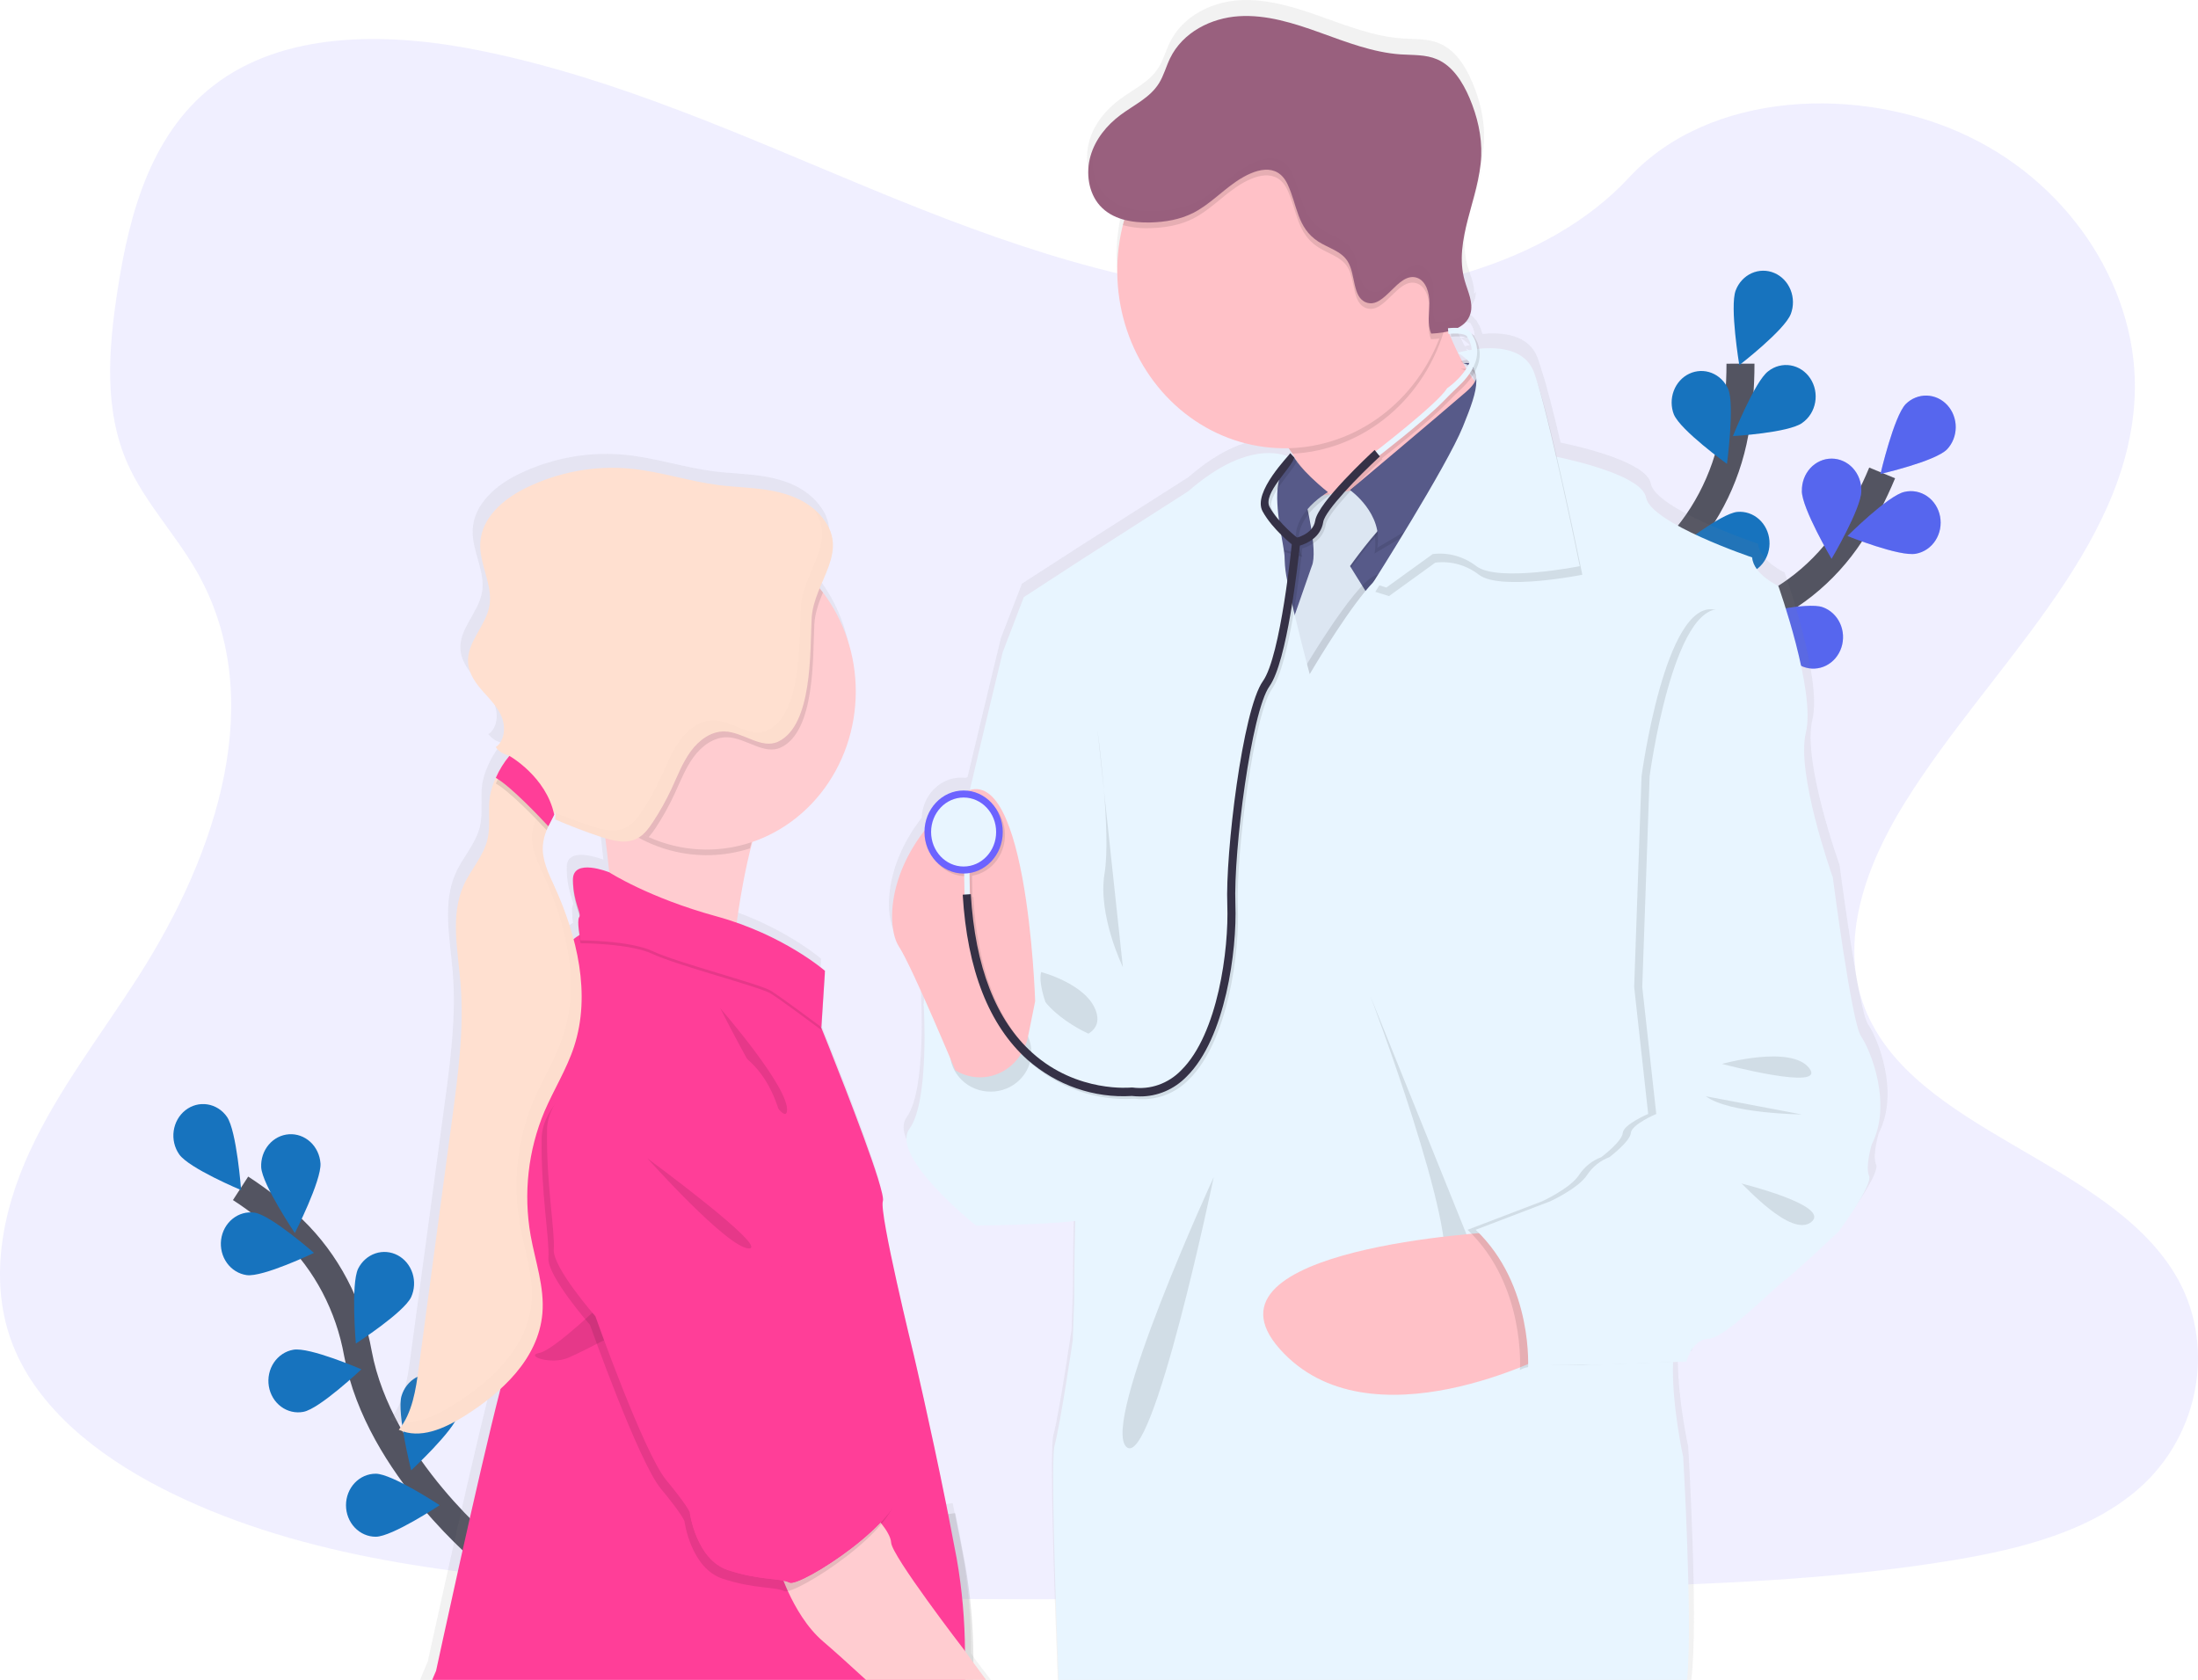 <svg width="157" height="120" viewBox="0 0 157 120" fill="none" xmlns="http://www.w3.org/2000/svg">
<g clip-path="url(#clip0)">
<path opacity="0.1" d="M91.22 21.163C81.155 20.792 71.561 17.345 62.414 13.575C53.267 9.805 44.2 5.627 34.371 3.629C28.051 2.343 20.824 2.162 15.733 5.756C10.833 9.213 9.25 15.182 8.398 20.72C7.758 24.887 7.387 29.272 9.137 33.174C10.356 35.882 12.518 38.159 14.014 40.753C19.218 49.779 15.539 60.91 9.899 69.731C7.254 73.87 4.185 77.809 2.144 82.211C0.103 86.613 -0.843 91.656 0.944 96.145C2.715 100.591 6.933 103.937 11.503 106.287C20.786 111.057 31.724 112.421 42.391 113.203C66.001 114.916 89.74 114.174 113.412 113.432C122.174 113.156 130.974 112.878 139.592 111.439C144.378 110.64 149.32 109.373 152.795 106.316C157.205 102.434 158.3 95.863 155.344 90.995C150.385 82.832 136.678 80.803 133.211 72.043C131.305 67.221 133.264 61.848 136.036 57.376C141.981 47.783 151.949 39.365 152.474 28.398C152.836 20.866 148.044 13.324 140.634 9.759C132.869 6.019 122.1 6.492 116.371 12.672C110.472 19.039 100.105 21.489 91.22 21.163Z" fill="#6C63FF"/>
<path d="M35.017 111.164C35.017 111.164 27.067 104.789 25.565 96.68C24.956 93.274 23.322 90.169 20.909 87.832C19.755 86.732 18.508 85.747 17.184 84.888" stroke="#535461" stroke-width="2" stroke-miterlimit="10"/>
<path d="M16.211 79.779C16.908 80.779 17.223 85.015 17.223 85.015C17.223 85.015 13.498 83.459 12.8 82.461C12.465 81.981 12.323 81.38 12.406 80.789C12.489 80.198 12.789 79.666 13.242 79.311C13.694 78.955 14.261 78.805 14.818 78.893C15.375 78.981 15.876 79.299 16.211 79.779V79.779Z" fill="#1773BE"/>
<path d="M22.892 83.103C22.965 84.344 21.061 88.082 21.061 88.082C21.061 88.082 18.729 84.626 18.656 83.385C18.628 82.794 18.82 82.215 19.192 81.773C19.564 81.332 20.085 81.063 20.642 81.026C21.199 80.989 21.747 81.186 22.169 81.575C22.59 81.964 22.849 82.513 22.891 83.103H22.892Z" fill="#1773BE"/>
<path d="M29.368 92.658C28.842 93.768 25.418 95.976 25.418 95.976C25.418 95.976 25.052 91.744 25.578 90.634C25.837 90.112 26.279 89.719 26.809 89.539C27.338 89.359 27.913 89.407 28.41 89.672C28.907 89.938 29.286 90.399 29.465 90.957C29.644 91.516 29.609 92.127 29.368 92.658V92.658Z" fill="#1773BE"/>
<path d="M32.735 101.054C32.392 102.242 29.37 105.031 29.37 105.031C29.37 105.031 28.333 100.927 28.676 99.737C28.84 99.166 29.212 98.688 29.709 98.408C30.206 98.128 30.788 98.068 31.326 98.243C31.864 98.418 32.315 98.812 32.579 99.339C32.843 99.866 32.899 100.483 32.735 101.054V101.054Z" fill="#1773BE"/>
<path d="M17.615 91.087C18.771 91.252 22.427 89.501 22.427 89.501C22.427 89.501 19.342 86.791 18.18 86.625C17.622 86.546 17.058 86.704 16.61 87.067C16.163 87.429 15.869 87.965 15.794 88.556C15.719 89.148 15.869 89.747 16.21 90.221C16.552 90.696 17.057 91.007 17.615 91.087V91.087Z" fill="#1773BE"/>
<path d="M21.669 100.855C22.826 100.645 25.814 97.816 25.814 97.816C25.814 97.816 22.105 96.209 20.95 96.419C20.673 96.467 20.408 96.573 20.171 96.73C19.933 96.887 19.727 97.093 19.564 97.335C19.402 97.577 19.286 97.851 19.224 98.141C19.162 98.431 19.154 98.731 19.202 99.024C19.25 99.317 19.352 99.596 19.502 99.847C19.652 100.098 19.848 100.315 20.077 100.485C20.307 100.655 20.566 100.776 20.84 100.839C21.114 100.903 21.397 100.908 21.672 100.855H21.669Z" fill="#1773BE"/>
<path d="M26.837 109.777C28.009 109.777 31.406 107.524 31.406 107.524C31.406 107.524 28.008 105.275 26.836 105.275C26.273 105.275 25.733 105.512 25.335 105.934C24.937 106.356 24.714 106.929 24.714 107.526C24.714 108.123 24.937 108.695 25.335 109.117C25.733 109.539 26.273 109.777 26.836 109.777H26.837Z" fill="#1773BE"/>
<path d="M112.25 56.025C112.25 56.025 117.15 46.818 124.537 44.166C127.639 43.073 130.323 40.943 132.187 38.096C133.061 36.734 133.815 35.291 134.44 33.783" stroke="#535461" stroke-width="2" stroke-miterlimit="10"/>
<path d="M139.077 32.096C138.236 32.961 134.32 33.856 134.32 33.856C134.32 33.856 135.281 29.732 136.123 28.866C136.529 28.463 137.068 28.245 137.624 28.259C138.18 28.273 138.709 28.518 139.096 28.942C139.483 29.365 139.699 29.933 139.695 30.523C139.692 31.113 139.47 31.678 139.077 32.096Z" fill="#6C63FF"/>
<path d="M136.863 39.552C135.706 39.795 131.967 38.289 131.967 38.289C131.967 38.289 134.887 35.376 136.036 35.138C136.312 35.073 136.597 35.067 136.875 35.121C137.153 35.175 137.419 35.287 137.655 35.45C137.892 35.614 138.096 35.827 138.254 36.075C138.412 36.323 138.522 36.603 138.577 36.897C138.632 37.191 138.631 37.494 138.575 37.787C138.518 38.081 138.406 38.36 138.247 38.607C138.087 38.855 137.882 39.066 137.645 39.228C137.407 39.39 137.141 39.501 136.863 39.552V39.552Z" fill="#6C63FF"/>
<path d="M128.803 47.629C127.695 47.223 125.179 43.917 125.179 43.917C125.179 43.917 129.082 42.97 130.192 43.376C130.459 43.47 130.705 43.619 130.917 43.815C131.129 44.011 131.302 44.249 131.427 44.516C131.551 44.783 131.624 45.074 131.642 45.372C131.659 45.669 131.621 45.968 131.529 46.249C131.437 46.531 131.293 46.79 131.106 47.013C130.918 47.235 130.691 47.415 130.438 47.544C130.184 47.672 129.909 47.746 129.628 47.76C129.348 47.775 129.067 47.73 128.803 47.629V47.629Z" fill="#6C63FF"/>
<path d="M121.396 52.284C120.24 52.082 117.239 49.268 117.239 49.268C117.239 49.268 120.938 47.634 122.093 47.836C122.649 47.933 123.145 48.26 123.474 48.746C123.802 49.231 123.935 49.835 123.844 50.425C123.752 51.015 123.444 51.542 122.986 51.89C122.528 52.238 121.959 52.38 121.403 52.282L121.396 52.284Z" fill="#6C63FF"/>
<path d="M128.702 35.065C128.7 36.308 130.826 39.916 130.826 39.916C130.826 39.916 132.95 36.313 132.95 35.071C132.957 34.77 132.908 34.471 132.805 34.191C132.701 33.912 132.546 33.657 132.349 33.441C132.151 33.226 131.914 33.055 131.653 32.938C131.392 32.821 131.112 32.761 130.829 32.761C130.545 32.761 130.265 32.821 130.004 32.938C129.743 33.055 129.506 33.226 129.309 33.441C129.111 33.657 128.956 33.912 128.853 34.191C128.749 34.471 128.7 34.77 128.707 35.071L128.702 35.065Z" fill="#6C63FF"/>
<path d="M120.111 40.624C120.461 41.811 123.502 44.578 123.502 44.578C123.502 44.578 124.514 40.466 124.161 39.279C123.978 38.73 123.601 38.276 123.11 38.016C122.618 37.755 122.05 37.706 121.526 37.88C121.001 38.055 120.561 38.438 120.298 38.95C120.034 39.462 119.968 40.062 120.114 40.624H120.111Z" fill="#6C63FF"/>
<path d="M112.469 47.243C112.625 48.469 115.18 51.746 115.18 51.746C115.18 51.746 116.83 47.875 116.674 46.643C116.643 46.345 116.556 46.056 116.418 45.794C116.28 45.532 116.095 45.302 115.872 45.117C115.649 44.932 115.393 44.796 115.12 44.718C114.847 44.639 114.562 44.619 114.282 44.659C114.001 44.699 113.731 44.798 113.487 44.95C113.244 45.103 113.031 45.305 112.862 45.546C112.693 45.787 112.571 46.061 112.504 46.352C112.436 46.644 112.424 46.947 112.469 47.243V47.243Z" fill="#6C63FF"/>
<path opacity="0.25" d="M139.077 32.096C138.236 32.961 134.32 33.856 134.32 33.856C134.32 33.856 135.281 29.732 136.123 28.866C136.529 28.463 137.068 28.245 137.624 28.259C138.18 28.273 138.709 28.518 139.096 28.942C139.483 29.365 139.699 29.933 139.695 30.523C139.692 31.113 139.47 31.678 139.077 32.096Z" fill="#1773BE"/>
<path opacity="0.25" d="M136.863 39.552C135.706 39.795 131.967 38.289 131.967 38.289C131.967 38.289 134.887 35.376 136.036 35.138C136.312 35.073 136.597 35.067 136.875 35.121C137.153 35.175 137.419 35.287 137.655 35.45C137.892 35.614 138.096 35.827 138.254 36.075C138.412 36.323 138.522 36.603 138.577 36.897C138.632 37.191 138.631 37.494 138.575 37.787C138.518 38.081 138.406 38.36 138.247 38.607C138.087 38.855 137.882 39.066 137.645 39.228C137.407 39.39 137.141 39.501 136.863 39.552V39.552Z" fill="#1773BE"/>
<path opacity="0.25" d="M128.803 47.629C127.695 47.223 125.179 43.917 125.179 43.917C125.179 43.917 129.082 42.97 130.192 43.376C130.459 43.47 130.705 43.619 130.917 43.815C131.129 44.011 131.302 44.249 131.427 44.516C131.551 44.783 131.624 45.074 131.642 45.372C131.659 45.669 131.621 45.968 131.529 46.249C131.437 46.531 131.293 46.79 131.106 47.013C130.918 47.235 130.691 47.415 130.438 47.544C130.184 47.672 129.909 47.746 129.628 47.76C129.348 47.775 129.067 47.73 128.803 47.629V47.629Z" fill="#1773BE"/>
<path opacity="0.25" d="M121.396 52.284C120.24 52.082 117.239 49.268 117.239 49.268C117.239 49.268 120.938 47.634 122.093 47.836C122.649 47.933 123.145 48.26 123.474 48.746C123.802 49.231 123.935 49.835 123.844 50.425C123.752 51.015 123.444 51.542 122.986 51.89C122.528 52.238 121.959 52.38 121.403 52.282L121.396 52.284Z" fill="black"/>
<path opacity="0.25" d="M128.702 35.065C128.7 36.308 130.826 39.916 130.826 39.916C130.826 39.916 132.95 36.313 132.95 35.071C132.957 34.77 132.908 34.471 132.805 34.191C132.701 33.912 132.546 33.657 132.349 33.441C132.151 33.226 131.914 33.055 131.653 32.938C131.392 32.821 131.112 32.761 130.829 32.761C130.545 32.761 130.265 32.821 130.004 32.938C129.743 33.055 129.506 33.226 129.309 33.441C129.111 33.657 128.956 33.912 128.853 34.191C128.749 34.471 128.7 34.77 128.707 35.071L128.702 35.065Z" fill="#1773BE"/>
<path opacity="0.25" d="M120.111 40.624C120.461 41.811 123.502 44.578 123.502 44.578C123.502 44.578 124.514 40.466 124.161 39.279C123.978 38.73 123.601 38.276 123.11 38.016C122.618 37.755 122.05 37.706 121.526 37.88C121.001 38.055 120.561 38.438 120.298 38.95C120.034 39.462 119.968 40.062 120.114 40.624H120.111Z" fill="black"/>
<path opacity="0.25" d="M112.469 47.243C112.625 48.469 115.18 51.746 115.18 51.746C115.18 51.746 116.83 47.875 116.674 46.643C116.643 46.345 116.556 46.056 116.418 45.794C116.28 45.532 116.095 45.302 115.872 45.117C115.649 44.932 115.393 44.796 115.12 44.718C114.847 44.639 114.562 44.619 114.282 44.659C114.001 44.699 113.731 44.798 113.487 44.95C113.244 45.103 113.031 45.305 112.862 45.546C112.693 45.787 112.571 46.061 112.504 46.352C112.436 46.644 112.424 46.947 112.469 47.243V47.243Z" fill="black"/>
<path d="M112.532 55.843C112.532 55.843 113.495 45.319 119.228 39.722C121.646 37.39 123.286 34.289 123.902 30.885C124.183 29.267 124.323 27.624 124.32 25.979" stroke="#535461" stroke-width="2" stroke-miterlimit="10"/>
<path d="M127.914 22.428C127.48 23.581 124.236 26.083 124.236 26.083C124.236 26.083 123.54 21.899 123.978 20.746C124.188 20.192 124.598 19.75 125.116 19.517C125.634 19.284 126.219 19.278 126.741 19.502C127.263 19.725 127.679 20.16 127.899 20.709C128.119 21.259 128.125 21.879 127.914 22.433V22.428Z" fill="#1773BE"/>
<path d="M128.739 30.204C127.781 30.919 123.781 31.153 123.781 31.153C123.781 31.153 125.339 27.238 126.298 26.523C126.525 26.343 126.784 26.212 127.06 26.14C127.335 26.068 127.622 26.055 127.902 26.102C128.182 26.149 128.451 26.256 128.692 26.415C128.933 26.575 129.141 26.783 129.304 27.03C129.468 27.276 129.583 27.554 129.643 27.849C129.703 28.143 129.707 28.447 129.654 28.743C129.601 29.039 129.493 29.32 129.336 29.571C129.179 29.822 128.976 30.037 128.739 30.203V30.204Z" fill="#1773BE"/>
<path d="M124.452 41.056C123.284 41.161 119.719 39.217 119.719 39.217C119.719 39.217 122.928 36.671 124.096 36.567C124.657 36.517 125.214 36.705 125.644 37.091C126.074 37.476 126.342 38.027 126.389 38.622C126.436 39.217 126.258 39.807 125.895 40.263C125.532 40.719 125.013 41.003 124.452 41.053V41.056Z" fill="#1773BE"/>
<path d="M119.463 48.491C118.329 48.798 114.507 47.53 114.507 47.53C114.507 47.53 117.263 44.446 118.398 44.133C118.943 43.984 119.521 44.069 120.006 44.372C120.492 44.675 120.843 45.169 120.985 45.747C121.126 46.325 121.045 46.939 120.76 47.453C120.474 47.968 120.008 48.341 119.463 48.491V48.491Z" fill="#6C63FF"/>
<path d="M119.564 29.609C120.039 30.745 123.355 33.136 123.355 33.136C123.355 33.136 123.918 28.929 123.444 27.793C123.208 27.261 122.785 26.849 122.266 26.643C121.747 26.438 121.173 26.456 120.666 26.694C120.159 26.932 119.761 27.371 119.555 27.916C119.349 28.462 119.352 29.071 119.564 29.614V29.609Z" fill="#1773BE"/>
<path d="M113.835 38.383C114.608 39.316 118.444 40.54 118.444 40.54C118.444 40.54 117.797 36.346 117.023 35.413C116.841 35.186 116.618 35 116.367 34.865C116.116 34.731 115.842 34.65 115.562 34.629C115.281 34.608 115 34.645 114.733 34.74C114.467 34.836 114.221 34.986 114.009 35.183C113.798 35.379 113.626 35.619 113.502 35.887C113.379 36.155 113.307 36.446 113.291 36.744C113.275 37.041 113.314 37.34 113.408 37.621C113.501 37.902 113.646 38.161 113.835 38.383V38.383Z" fill="#6C63FF"/>
<path d="M109.369 47.723C109.982 48.781 113.569 50.674 113.569 50.674C113.569 50.674 113.599 46.426 112.99 45.366C112.687 44.877 112.217 44.532 111.678 44.405C111.14 44.278 110.575 44.378 110.105 44.684C109.635 44.991 109.296 45.48 109.16 46.047C109.024 46.614 109.102 47.215 109.377 47.723H109.369Z" fill="#6C63FF"/>
<path d="M105.16 14.628C105.4 13.695 105.689 12.756 105.892 11.81C105.649 12.756 105.358 13.698 105.16 14.628Z" fill="url(#paint0_linear)"/>
<path d="M104.085 23.622C104.064 23.585 104.05 23.549 104.034 23.515C104.034 23.499 104.02 23.487 104.014 23.472C103.982 23.488 103.95 23.501 103.917 23.513C103.853 23.539 103.788 23.564 103.722 23.584C103.655 23.604 103.628 23.614 103.577 23.627C103.535 23.642 103.492 23.654 103.449 23.662L103.46 23.689C103.514 23.677 103.566 23.666 103.619 23.651L103.634 23.841C103.694 23.841 103.751 23.832 103.806 23.832C103.832 23.831 103.858 23.831 103.884 23.832C103.997 23.832 104.095 23.832 104.173 23.832C104.143 23.763 104.111 23.691 104.085 23.622ZM133.428 73.165C132.749 72.194 131.393 61.778 131.393 61.778C131.393 61.778 128.726 54.371 129.453 51.415C130.18 48.459 127.467 40.895 127.467 40.895C127.467 40.895 125.675 40.069 125.578 38.842C125.578 38.842 118.259 36.389 117.917 34.549C117.639 33.041 113.1 31.958 111.47 31.616C110.973 29.488 110.472 27.503 110.104 26.419C110.004 26.081 109.91 25.79 109.823 25.56C109.2 23.873 107.275 23.72 105.879 23.855C105.818 23.568 105.706 23.295 105.548 23.053C105.524 22.97 105.479 22.896 105.416 22.84C105.386 22.813 105.354 22.788 105.321 22.767C105.295 22.717 105.262 22.672 105.222 22.635C105.183 22.597 105.139 22.564 105.092 22.537C105.059 22.517 105.024 22.5 104.988 22.486C104.904 22.452 104.818 22.427 104.729 22.411C104.626 22.388 104.522 22.374 104.417 22.368C104.672 22.25 104.9 22.073 105.084 21.851C105.209 21.695 105.302 21.514 105.357 21.318C105.403 21.155 105.423 20.985 105.417 20.815C105.38 20.885 105.336 20.951 105.287 21.013C105.348 20.333 105.01 19.643 104.816 18.967C104.581 18.087 104.538 17.162 104.689 16.261C104.883 14.903 105.363 13.529 105.688 12.146C105.689 12.138 105.689 12.131 105.688 12.123C105.858 11.436 105.964 10.733 106.003 10.024C106.059 8.594 105.714 7.166 105.159 5.863C104.666 4.708 103.939 3.572 102.826 3.103C101.999 2.749 101.072 2.806 100.182 2.747C98.184 2.616 96.279 1.87 94.38 1.193C92.48 0.515 90.526 -0.101 88.527 0.017C86.528 0.135 84.471 1.157 83.559 3.034C83.269 3.62 83.103 4.271 82.758 4.822C82.11 5.86 80.951 6.38 79.984 7.096C79.017 7.812 78.165 8.828 77.816 10.041C77.625 10.694 77.598 11.389 77.738 12.057V12.057C77.769 12.208 77.81 12.356 77.859 12.502C77.996 12.907 78.21 13.278 78.488 13.592C78.697 13.824 78.938 14.022 79.202 14.179V14.179C79.534 14.374 79.888 14.521 80.257 14.614C80.244 14.661 80.231 14.71 80.217 14.757C80.194 14.835 80.173 14.91 80.152 14.995C80.104 15.183 80.059 15.375 80.022 15.568C80.02 15.582 80.02 15.596 80.022 15.61C79.844 16.482 79.755 17.371 79.755 18.264C79.755 18.686 79.775 19.107 79.816 19.527V19.527C80.394 25.749 85.237 30.657 91.22 30.975C91.425 30.986 91.632 30.992 91.841 30.992C91.937 30.992 92.031 30.992 92.13 30.992C92.224 31.124 92.317 31.259 92.405 31.391C92.493 31.523 92.574 31.658 92.651 31.79L92.441 31.559L92.232 31.356C92.175 31.438 92.111 31.516 92.042 31.587C91.906 31.536 91.766 31.494 91.624 31.461V31.461C91.025 31.32 90.111 31.268 88.908 31.653C87.803 32.004 86.451 32.726 84.87 34.099L77.164 39.005L72.995 41.694L71.493 45.588C71.493 45.588 70.364 50.216 69.108 55.517C69.059 55.533 69.011 55.548 68.963 55.567C68.862 55.554 68.759 55.548 68.657 55.548C67.928 55.546 67.227 55.844 66.701 56.379C66.175 56.914 65.865 57.644 65.835 58.417C63.337 61.637 63.196 64.856 63.783 66.334C63.836 66.473 63.903 66.605 63.982 66.728C64.367 67.317 65.085 68.835 65.814 70.453C65.795 70.586 65.783 70.698 65.778 70.782C65.776 70.81 65.776 70.837 65.778 70.865C65.778 70.865 66.211 77.812 64.766 79.804C64.449 80.237 64.497 80.808 64.766 81.439C65.734 83.712 69.563 86.746 69.563 86.746C69.563 86.746 74.156 86.72 76.714 86.424C76.707 86.697 76.701 86.968 76.695 87.234C76.638 89.914 76.638 92.16 76.638 92.16L76.542 94.97C76.542 94.97 75.675 100.893 75.241 102.526C74.968 103.55 75.283 113.033 75.558 120.004H120.805C121.337 115.88 120.587 103.349 120.587 103.349C120.587 103.349 119.874 100.109 119.848 97.285C119.846 97.282 119.846 97.279 119.846 97.275C119.846 97.272 119.846 97.269 119.848 97.265C119.848 97.019 119.848 96.778 119.857 96.542L120.185 96.529L120.774 96.508H120.828C120.828 96.508 120.842 96.45 120.876 96.355C120.954 96.118 121.06 95.893 121.192 95.685C121.444 95.291 121.837 94.904 122.428 94.878C122.755 94.864 123.261 94.584 123.832 94.17C123.835 94.171 123.839 94.171 123.843 94.17C125.38 93.067 127.411 91.033 127.904 90.699C128.582 90.239 131.828 87.172 131.828 87.172C131.828 87.172 132.312 86.522 132.828 85.739L132.847 85.711C133.489 84.73 134.171 83.557 134.004 83.187C133.715 82.525 134.197 80.941 134.197 80.941C135.705 78.014 134.108 74.135 133.428 73.165ZM105.477 26.006C105.491 26.052 105.499 26.099 105.503 26.147C105.467 26.097 105.43 26.043 105.394 25.994L105.36 25.945L105.335 25.908L105.39 25.828C105.39 25.828 105.39 25.828 105.39 25.839C105.428 25.889 105.458 25.945 105.477 26.006V26.006ZM104.991 24.648C104.833 24.681 104.709 24.712 104.628 24.735C104.526 24.542 104.427 24.349 104.339 24.153C104.571 24.295 104.789 24.461 104.991 24.648V24.648ZM104.719 24.89C104.719 24.887 104.719 24.884 104.719 24.881L104.731 24.89C104.79 24.931 104.848 24.971 104.901 25.013C104.949 25.049 104.992 25.085 105.036 25.122C105.007 25.175 104.975 25.23 104.943 25.275C104.893 25.191 104.845 25.109 104.799 25.025C104.77 24.991 104.744 24.945 104.719 24.89ZM103.852 22.998C104.131 22.969 104.413 22.969 104.692 22.998V22.998C104.731 22.998 104.766 23.006 104.8 23.012C104.879 23.025 104.956 23.046 105.03 23.075C105.201 23.328 105.306 23.625 105.335 23.935L105.257 23.947L105.18 23.962C105.036 23.988 104.891 24.015 104.779 24.039L104.634 24.071C104.442 24.116 104.33 24.149 104.326 24.151C104.307 24.11 104.289 24.071 104.268 24.032C104.236 23.965 104.203 23.898 104.174 23.832C104.145 23.766 104.108 23.691 104.077 23.622C104.057 23.585 104.043 23.549 104.027 23.515C104.027 23.499 104.012 23.487 104.007 23.472C103.998 23.456 103.991 23.439 103.985 23.421C103.897 23.231 103.816 23.041 103.738 22.854C103.729 22.835 103.722 22.816 103.715 22.797L103.825 22.79V22.829L103.852 22.998ZM69.364 118.109C69.352 115.826 69.196 113.356 68.763 111.038C68.577 110.052 68.387 109.067 68.193 108.098C68.144 107.855 68.096 107.616 68.048 107.377L67.603 107.44H67.563C66.349 101.367 65.079 96.016 65.079 96.016C65.079 96.016 62.558 85.806 62.85 84.992C62.888 84.886 62.84 84.601 62.733 84.183C62.123 81.861 59.576 75.465 58.686 73.278C58.686 73.269 58.679 73.258 58.676 73.251C58.531 72.884 58.427 72.637 58.395 72.565L58.605 69.303L58.617 69.106L58.644 68.689L58.632 68.679L58.644 68.485C58.644 68.485 56.444 66.572 52.717 65.191C52.573 65.135 52.42 65.082 52.268 65.03C52.454 63.709 52.702 62.219 53.024 60.767C53.054 60.622 53.087 60.48 53.122 60.338C53.153 60.195 53.187 60.057 53.222 59.918C53.277 59.691 53.336 59.467 53.397 59.246C53.598 59.179 53.796 59.104 53.991 59.024L54.066 58.993C56.47 58.001 58.454 56.119 59.65 53.694C60.846 51.27 61.173 48.468 60.571 45.808V45.808C60.227 44.299 59.594 42.882 58.709 41.645C58.642 41.55 58.572 41.455 58.501 41.361C58.43 41.268 58.345 41.164 58.265 41.069C58.683 40.061 59.176 39.103 59.216 38.123C59.224 37.999 59.224 37.875 59.216 37.751V37.735C59.163 37.105 58.9 36.467 58.287 35.797C57.392 34.815 56.119 34.316 54.845 34.077C53.572 33.838 52.274 33.832 50.993 33.671C48.87 33.401 46.801 32.706 44.678 32.493C42.062 32.236 39.429 32.712 37.041 33.873C35.461 34.64 33.861 35.98 33.766 37.818C33.687 39.337 34.685 40.794 34.433 42.295C34.183 43.77 32.767 44.931 32.891 46.422C32.939 47.005 33.221 47.526 33.573 47.991C33.695 48.144 33.823 48.298 33.956 48.451C34.471 49.029 35.038 49.584 35.325 50.312C35.337 50.343 35.348 50.374 35.358 50.404C35.603 51.123 35.493 52.032 34.889 52.445C34.892 52.448 34.895 52.451 34.896 52.456V52.456C34.904 52.468 34.913 52.477 34.92 52.489C34.921 52.487 34.921 52.484 34.92 52.482C35.135 52.751 35.423 52.942 35.746 53.028L35.869 53.067C35.769 53.182 35.675 53.302 35.58 53.428L35.517 53.515C35.358 53.742 35.213 53.98 35.084 54.228C35.01 54.366 34.939 54.504 34.88 54.642C34.682 55.063 34.538 55.51 34.453 55.971C34.299 56.986 34.517 58.044 34.283 59.038C33.994 60.264 33.079 61.206 32.563 62.345C31.586 64.491 32.139 67.01 32.336 69.381C32.603 72.601 32.17 75.834 31.737 79.032C31.508 80.733 31.279 82.436 31.049 84.139C30.471 88.416 29.893 92.693 29.315 96.969C29.104 98.536 28.854 100.189 27.869 101.399H27.879C27.879 101.399 27.879 101.408 27.869 101.411C28.165 101.548 28.479 101.634 28.8 101.666V101.666C30.085 101.802 31.447 101.143 32.603 100.422C33.519 99.861 34.386 99.215 35.195 98.492C35.077 98.952 34.949 99.453 34.813 99.993C34.814 99.998 34.814 100.003 34.813 100.008V100.008C33.181 106.601 30.556 118.687 30.556 118.687C30.556 118.687 30.318 119.213 30.009 119.997H70.772C70.295 119.383 69.851 118.796 69.504 118.323L69.364 118.109ZM39.182 57.149C39.192 57.13 39.199 57.114 39.209 57.097C39.209 57.146 39.209 57.193 39.209 57.239C39.209 57.285 39.209 57.327 39.209 57.37C39.209 57.413 39.209 57.408 39.209 57.429C39.209 57.451 39.209 57.429 39.209 57.429C39.209 57.492 39.196 57.555 39.186 57.618C39.186 57.618 39.186 57.626 39.186 57.632L39.331 57.688L39.498 57.762C40.489 58.177 41.492 58.553 42.508 58.889C42.612 58.924 42.717 58.958 42.823 58.99L42.845 59.18C42.871 59.375 42.895 59.573 42.918 59.771C42.918 59.771 42.918 59.78 42.918 59.786C42.983 60.333 43.047 60.879 43.103 61.413C43.103 61.413 40.449 60.34 40.483 61.969C40.481 61.998 40.481 62.028 40.483 62.057C40.48 62.095 40.48 62.134 40.483 62.173C40.507 63.443 40.882 64.195 40.957 64.582C40.952 64.598 40.944 64.613 40.934 64.625C40.87 64.773 40.847 64.937 40.87 65.099C40.868 65.373 40.888 65.647 40.931 65.917C40.853 65.968 40.776 66.019 40.7 66.071C40.642 66.109 40.587 66.152 40.53 66.195C40.176 64.89 39.712 63.622 39.144 62.405C38.747 61.537 38.3 60.632 38.304 59.68C38.304 59.619 38.304 59.556 38.312 59.493C38.328 59.217 38.377 58.945 38.459 58.682C38.492 58.582 38.528 58.484 38.569 58.388C38.663 58.158 38.769 57.934 38.885 57.716C38.961 57.572 39.04 57.429 39.117 57.285C39.141 57.242 39.164 57.198 39.188 57.155L39.182 57.149ZM104.085 23.622C104.064 23.585 104.05 23.549 104.034 23.515C104.034 23.499 104.02 23.487 104.014 23.472C103.982 23.488 103.95 23.501 103.917 23.513C103.853 23.539 103.788 23.564 103.722 23.584C103.655 23.604 103.628 23.614 103.577 23.627L103.449 23.662L103.46 23.689C103.514 23.677 103.566 23.666 103.619 23.651L103.634 23.841C103.694 23.841 103.751 23.832 103.806 23.832H103.884C103.997 23.832 104.095 23.832 104.173 23.832C104.143 23.763 104.111 23.691 104.085 23.622Z" fill="url(#paint1_linear)"/>
<path d="M72.501 46.142L71.633 46.548C71.633 46.548 65.98 69.844 65.98 71.727C65.98 73.61 77.967 84.086 77.967 84.086L79.838 70.695C79.838 70.695 77.152 39.986 72.501 46.142Z" fill="#E8F5FF"/>
<path d="M98.796 38.732L93.787 35.96C93.506 34.691 93.009 33.488 92.318 32.411C91.585 31.288 90.611 30.186 89.397 29.611C86.328 28.151 102.378 20.49 102.378 20.49C102.63 21.41 102.928 22.316 103.269 23.204C104.096 25.369 105.468 28.168 107.236 28.965C110.241 30.322 98.796 38.732 98.796 38.732Z" fill="#FFC1C7"/>
<path opacity="0.1" d="M103.269 23.204C102.584 25.762 101.158 28.027 99.193 29.679C97.228 31.331 94.823 32.286 92.318 32.411C91.585 31.288 90.611 30.186 89.397 29.611C86.328 28.151 102.378 20.49 102.378 20.49C102.63 21.41 102.928 22.316 103.269 23.204V23.204Z" fill="black"/>
<path d="M103.72 19.335C103.721 21.844 103.02 24.297 101.706 26.383C100.393 28.47 98.525 30.096 96.34 31.056C94.155 32.017 91.75 32.268 89.43 31.779C87.11 31.29 84.979 30.082 83.306 28.308C81.633 26.534 80.494 24.274 80.033 21.813C79.571 19.352 79.808 16.802 80.713 14.484C81.619 12.166 83.152 10.185 85.119 8.791C87.085 7.398 89.398 6.654 91.763 6.654C93.335 6.646 94.893 6.969 96.347 7.604C97.801 8.238 99.122 9.172 100.234 10.351C101.346 11.53 102.226 12.931 102.825 14.473C103.423 16.015 103.727 17.668 103.72 19.335V19.335Z" fill="#FFC1C7"/>
<path d="M105.446 37.104L102.185 45.175L99.309 50.532H90.101L87.415 43.208L88.504 35.612H95.536L100.076 35.341L101.61 34.798L102.599 35.393L105.446 37.104Z" fill="#575A89"/>
<path opacity="0.1" d="M104.323 26.345C104.323 26.345 106.357 26.805 104.536 28.389C102.714 29.973 96.431 35.009 96.431 35.009C96.431 35.009 98.638 37.094 98.181 39.537L105.494 35.213L106.795 28.295C106.795 28.295 106.941 26.216 104.323 26.345Z" fill="black"/>
<path opacity="0.1" d="M97.869 35.009L93.217 35.824C93.217 35.824 94.177 39.588 93.697 40.656C93.683 40.69 93.671 40.724 93.661 40.759L91.763 46.2L93.186 50.473L98.109 43.352L96.431 40.656C96.431 40.656 98.204 38.163 99.26 37.298C100.315 36.434 97.869 35.009 97.869 35.009Z" fill="black"/>
<path d="M97.869 34.799L93.217 35.612C93.217 35.612 94.177 39.376 93.697 40.445C93.683 40.478 93.671 40.512 93.661 40.547L91.763 45.989L93.186 50.262L98.109 43.136L96.431 40.44C96.431 40.44 98.204 37.947 99.26 37.082C100.315 36.218 97.869 34.799 97.869 34.799Z" fill="#DCE6F2"/>
<path d="M104.518 25.939C104.518 25.939 106.552 26.399 104.729 27.983C102.907 29.567 96.431 35.009 96.431 35.009C96.431 35.009 98.829 36.688 98.374 39.129L105.686 34.807L106.987 27.889C106.987 27.889 107.132 25.81 104.518 25.939Z" fill="#575A89"/>
<path opacity="0.1" d="M92.638 32.891C92.638 32.891 93.082 33.771 95.04 35.357C95.04 35.357 91.779 37.197 93.027 39.784L88.038 38.404L87.271 35.86L92.638 32.891Z" fill="black"/>
<path d="M92.445 32.688C92.445 32.688 92.889 33.568 94.848 35.155C94.848 35.155 91.587 36.986 92.834 39.58L87.847 38.2L87.08 35.658L92.445 32.688Z" fill="#575A89"/>
<path opacity="0.1" d="M105.446 37.104L102.185 45.175L99.314 50.532H90.101L87.415 43.208L88.502 35.612H90.458C90.426 37.384 91.036 39.467 90.997 40.241C90.931 41.513 92.787 48.379 92.787 48.379C92.787 48.379 96.671 41.716 98.204 41.122C99.168 40.75 101.211 37.65 102.597 35.393L105.446 37.104Z" fill="black"/>
<path d="M118.292 79.575L117.961 80.017C117.961 80.017 120.36 92.784 119.696 95.683C119.583 96.206 119.519 96.739 119.504 97.275V97.298C119.387 100.248 120.227 104.076 120.227 104.076C120.227 104.076 120.897 115.36 120.516 120.002H75.615C75.353 113.139 75.069 104.248 75.326 103.262C75.76 101.635 76.627 95.734 76.627 95.734L76.723 92.937C76.723 92.937 76.723 90.234 76.801 87.223C76.834 85.869 76.883 84.448 76.954 83.188C77.045 81.602 77.172 80.267 77.347 79.611C77.455 79.113 77.517 78.606 77.532 78.096C77.532 78.048 77.532 77.999 77.541 77.95C77.541 77.797 77.555 77.631 77.561 77.461C77.561 77.413 77.561 77.366 77.561 77.308C77.589 76.32 77.579 75.149 77.548 73.935C77.548 73.869 77.548 73.801 77.548 73.734C77.524 72.823 77.487 71.894 77.447 71.011C77.321 68.251 77.158 65.917 77.158 65.917L71.643 46.538L73.129 42.656L77.253 39.975L84.878 35.092C88.598 31.849 91.046 32.239 91.98 32.595C92.071 32.627 92.159 32.666 92.246 32.71C92.275 32.725 92.298 32.737 92.32 32.751C92.349 32.766 92.378 32.783 92.405 32.803V32.803C92.149 32.934 91.927 33.128 91.757 33.369C91.566 33.643 91.43 33.956 91.357 34.289C91.308 34.495 91.274 34.704 91.254 34.916C91.236 35.138 91.228 35.368 91.228 35.6C91.239 36.107 91.28 36.614 91.351 37.116C91.351 37.125 91.351 37.138 91.351 37.15C91.399 37.508 91.458 37.86 91.516 38.189C91.515 38.195 91.515 38.2 91.516 38.206C91.582 38.591 91.649 38.947 91.694 39.253C91.703 39.309 91.71 39.359 91.717 39.407C91.749 39.609 91.764 39.815 91.762 40.02C91.778 40.516 91.841 41.009 91.95 41.492C91.987 41.694 92.031 41.91 92.078 42.136C92.143 42.442 92.214 42.777 92.291 43.117C92.333 43.304 92.378 43.497 92.424 43.689C92.441 43.766 92.46 43.842 92.477 43.92L92.506 44.041C92.814 45.34 93.148 46.633 93.353 47.415C93.475 47.875 93.551 48.158 93.551 48.158C93.551 48.158 95.728 44.425 97.466 42.3C97.492 42.269 97.515 42.24 97.539 42.212C97.712 42.002 97.881 41.811 98.043 41.642C98.397 41.268 98.715 41.001 98.971 40.903C99.025 40.882 99.078 40.856 99.128 40.825C99.839 40.397 100.987 38.844 102.061 37.217C102.166 37.064 102.269 36.897 102.373 36.739C102.612 36.374 102.843 36.008 103.061 35.656C103.229 35.388 103.389 35.127 103.541 34.879C104.264 33.686 104.773 32.797 104.773 32.797L105.776 32.749L105.951 32.74H106.068L110.623 32.516C110.623 32.516 110.819 32.552 111.143 32.621C111.16 32.621 111.178 32.621 111.197 32.633C112.813 32.973 117.302 34.051 117.577 35.546C117.912 37.377 125.154 39.819 125.154 39.819C125.25 41.046 127.023 41.854 127.023 41.854C127.023 41.854 129.709 49.382 128.991 52.332C128.281 55.245 130.838 62.451 130.906 62.653L130.416 63.309L118.292 79.575Z" fill="#E8F5FF"/>
<path opacity="0.1" d="M104.322 25.81C104.322 25.81 108.755 24.476 109.763 27.222C110.77 29.968 113.024 41.058 113.024 41.058C113.024 41.058 107.172 42.228 105.639 41.058C104.739 40.364 103.626 40.055 102.521 40.193L99.212 42.583L98.235 42.277C98.235 42.277 103.528 33.93 104.679 31.094C105.829 28.257 106.218 26.989 104.322 25.81Z" fill="black"/>
<path d="M104.129 25.197C104.129 25.197 108.566 23.863 109.578 26.609C110.589 29.355 112.839 40.445 112.839 40.445C112.839 40.445 106.989 41.614 105.454 40.445C104.554 39.75 103.441 39.441 102.337 39.58L99.025 41.97L98.048 41.663C98.048 41.663 103.342 33.317 104.492 30.48C105.643 27.644 106.026 26.379 104.129 25.197Z" fill="#E8F5FF"/>
<path opacity="0.1" d="M74.371 69.438C74.371 69.438 77.68 70.302 78.304 72.286C78.929 74.27 75.858 74.321 75.858 74.321C75.858 74.321 73.988 70.811 74.371 69.438Z" fill="black"/>
<path opacity="0.1" d="M86.695 84.086C86.695 84.086 78.592 101.686 80.462 103.365C82.333 105.043 86.695 84.086 86.695 84.086Z" fill="black"/>
<path opacity="0.1" d="M97.869 71.117C97.869 71.117 104.343 88.212 103.048 90.852C101.753 93.492 105.829 90.852 105.829 90.852L97.869 71.117Z" fill="black"/>
<path d="M106.885 88.003C106.885 88.003 85.017 89.123 91.396 96.346C97.775 103.569 110.865 96.652 110.865 96.652L106.885 88.003Z" fill="#FFC1C7"/>
<path opacity="0.1" d="M103.72 19.335C103.722 20.999 103.414 22.646 102.814 24.183C102.613 24.208 102.412 24.223 102.219 24.232C101.929 23.559 102.084 22.782 102.09 22.041C102.096 21.301 101.838 20.43 101.166 20.231C99.826 19.831 98.901 22.488 97.58 22.008C96.568 21.643 96.833 20.015 96.25 19.075C95.789 18.331 94.865 18.121 94.147 17.655C92.619 16.66 92.665 15.068 91.956 13.563C91.213 11.985 89.643 12.451 88.28 13.382C87.245 14.09 86.351 15.039 85.244 15.604C84.286 16.094 83.209 16.272 82.146 16.298C81.492 16.325 80.838 16.252 80.204 16.08C80.95 13.105 82.691 10.519 85.102 8.805C87.513 7.09 90.43 6.365 93.308 6.763C96.186 7.162 98.83 8.657 100.745 10.97C102.661 13.283 103.718 16.256 103.719 19.335H103.72Z" fill="black"/>
<path d="M88.284 12.976C87.247 13.684 86.356 14.632 85.248 15.199C84.29 15.688 83.213 15.866 82.151 15.892C80.85 15.922 79.449 15.68 78.56 14.684C77.743 13.764 77.548 12.348 77.894 11.142C78.239 9.935 79.067 8.934 80.04 8.209C81.013 7.484 82.142 6.982 82.787 5.944C83.128 5.395 83.293 4.748 83.576 4.164C84.482 2.295 86.52 1.283 88.491 1.158C90.461 1.032 92.414 1.654 94.29 2.329C96.166 3.004 98.057 3.746 100.037 3.885C100.919 3.943 101.835 3.885 102.654 4.239C103.754 4.713 104.475 5.846 104.966 6.999C105.517 8.299 105.86 9.719 105.802 11.139C105.68 14.17 103.793 17.144 104.622 20.048C104.842 20.823 105.254 21.617 105.034 22.391C104.713 23.521 103.339 23.779 102.227 23.832C101.938 23.159 102.093 22.38 102.099 21.641C102.104 20.902 101.847 20.03 101.176 19.831C99.835 19.433 98.91 22.086 97.591 21.608C96.587 21.241 96.847 19.614 96.263 18.674C95.802 17.929 94.877 17.721 94.16 17.255C92.632 16.26 92.678 14.668 91.968 13.163C91.22 11.577 89.648 12.043 88.284 12.976Z" fill="#99607E"/>
<path d="M67.08 71.319L65.977 71.727C65.977 71.727 66.411 78.645 64.965 80.629C63.52 82.613 69.712 87.545 69.712 87.545C69.712 87.545 78.2 87.494 78.44 86.778C78.68 86.062 78.006 73.961 78.006 73.961C78.006 73.961 73.45 72.078 73.833 69.077C73.833 69.077 72.443 76.147 70.381 75.842C68.32 75.537 65.98 73.711 67.08 71.319Z" fill="#E8F5FF"/>
<path opacity="0.1" d="M70.759 77.982C72.366 77.982 73.668 76.719 73.668 75.16C73.668 73.601 72.366 72.337 70.759 72.337C69.152 72.337 67.849 73.601 67.849 75.16C67.849 76.719 69.152 77.982 70.759 77.982Z" fill="black"/>
<path d="M73.94 71.523C73.94 71.523 73.362 52.805 68.329 56.976C63.295 61.146 63.246 66.134 64.205 67.607C65.163 69.081 68.236 76.457 68.236 76.457C68.717 76.752 69.257 76.923 69.812 76.954C70.366 76.986 70.92 76.877 71.428 76.638C71.936 76.399 72.383 76.035 72.733 75.577C73.082 75.119 73.325 74.58 73.44 74.004L73.94 71.523Z" fill="#FFC1C7"/>
<path opacity="0.1" d="M105.338 24.111C105.314 24.029 105.269 23.956 105.208 23.9C104.959 23.659 104.424 23.575 103.618 23.648L103.651 24.053C104.726 23.955 104.939 24.182 104.966 24.22V24.259L105 24.309C105.134 24.5 105.229 24.719 105.278 24.951C105.328 25.184 105.332 25.424 105.289 25.658C105.053 26.908 103.606 27.903 103.592 27.914L103.557 27.935L103.535 27.97C102.911 28.953 99.379 31.727 98.456 32.444L98.375 32.346C97.962 32.727 94.328 36.101 94.131 37.394C94.004 38.205 93.142 38.519 92.83 38.606C92.5 38.341 91.431 37.438 90.874 36.426C90.352 35.474 92.453 33.616 92.638 32.891L92.349 32.576C92.318 32.693 89.621 35.367 90.371 36.733C90.972 37.829 92.071 38.767 92.456 39.077C92.333 40.261 91.568 47.211 90.393 48.857C88.933 50.904 87.706 61.22 87.841 64.821C87.962 68.021 87.174 74.065 84.543 76.661C84.087 77.13 83.538 77.484 82.936 77.696C82.333 77.909 81.693 77.974 81.064 77.887H81.032H81C80.962 77.887 77.146 78.301 73.94 75.434C71.317 73.093 69.831 69.272 69.521 64.075H69.458L69.432 62.561C70.143 62.444 70.784 62.038 71.219 61.43C71.654 60.821 71.85 60.058 71.766 59.3C71.682 58.541 71.323 57.847 70.767 57.363C70.21 56.879 69.498 56.642 68.78 56.703C68.063 56.764 67.395 57.118 66.918 57.69C66.441 58.262 66.192 59.008 66.222 59.771C66.253 60.534 66.561 61.254 67.082 61.781C67.603 62.308 68.297 62.6 69.017 62.596H69.049L69.075 64.101L68.947 64.11C69.265 69.476 70.827 73.446 73.573 75.897C75.66 77.732 78.327 78.657 81.033 78.487C81.225 78.509 81.418 78.52 81.611 78.52C82.852 78.527 84.046 78.018 84.936 77.102C87.707 74.365 88.55 68.099 88.418 64.791C88.274 60.974 89.562 51.03 90.854 49.219C92.12 47.442 92.888 40.518 93.022 39.177C93.48 39.04 94.517 38.609 94.693 37.49C94.82 36.681 97.247 34.186 98.741 32.805L98.696 32.749C99.499 32.127 101.999 30.165 103.238 28.904C103.622 28.513 104.004 28.122 104.403 27.75C104.883 27.299 105.493 26.583 105.653 25.736C105.708 25.457 105.708 25.169 105.654 24.889C105.6 24.61 105.492 24.345 105.338 24.111V24.111Z" fill="black"/>
<path d="M92.406 38.98C92.346 38.936 90.906 37.843 90.185 36.527C89.436 35.161 92.133 32.489 92.162 32.372L92.451 32.687C92.268 33.41 90.167 35.27 90.689 36.221C91.347 37.421 92.732 38.471 92.746 38.482L92.406 38.98Z" fill="#353146"/>
<path d="M98.268 32.742L98.043 32.412C98.089 32.377 102.629 28.893 103.345 27.767L103.368 27.733L103.401 27.71C103.415 27.699 104.862 26.706 105.098 25.454C105.141 25.221 105.138 24.98 105.088 24.748C105.039 24.516 104.943 24.297 104.809 24.107L104.776 24.055V24.018C104.747 23.978 104.534 23.753 103.459 23.851L103.426 23.444C104.234 23.371 104.767 23.455 105.016 23.696C105.078 23.752 105.123 23.826 105.147 23.909C105.303 24.142 105.413 24.407 105.469 24.686C105.525 24.966 105.527 25.255 105.474 25.536C105.313 26.384 104.705 27.099 104.223 27.549C103.826 27.921 103.443 28.315 103.06 28.703C101.607 30.18 98.427 32.621 98.268 32.742Z" fill="#E8F5FF"/>
<path d="M69.245 62.028L68.862 62.035L68.905 64.504L69.288 64.497L69.245 62.028Z" fill="#E8F5FF"/>
<path d="M68.83 62.402C70.375 62.402 71.627 61.074 71.627 59.435C71.627 57.797 70.375 56.468 68.83 56.468C67.286 56.468 66.033 57.797 66.033 59.435C66.033 61.074 67.286 62.402 68.83 62.402Z" fill="#6C63FF"/>
<path d="M68.83 61.899C70.113 61.899 71.153 60.796 71.153 59.435C71.153 58.074 70.113 56.971 68.83 56.971C67.547 56.971 66.507 58.074 66.507 59.435C66.507 60.796 67.547 61.899 68.83 61.899Z" fill="#E8F5FF"/>
<path d="M81.429 78.323C81.236 78.323 81.043 78.312 80.851 78.29C78.145 78.46 75.479 77.534 73.391 75.701C70.644 73.248 69.086 69.283 68.765 63.912L69.344 63.874C69.653 69.071 71.139 72.894 73.764 75.233C76.97 78.093 80.785 77.686 80.822 77.686H80.854H80.886C81.516 77.772 82.156 77.707 82.758 77.495C83.361 77.282 83.911 76.929 84.367 76.46C86.996 73.864 87.784 67.82 87.664 64.62C87.519 61.016 88.746 50.7 90.208 48.655C91.487 46.863 92.281 38.784 92.29 38.703L92.311 38.473L92.525 38.433C92.538 38.433 93.787 38.182 93.943 37.191C94.145 35.9 97.774 32.526 98.186 32.144L98.563 32.604C97.064 33.984 94.637 36.48 94.516 37.291C94.339 38.413 93.303 38.842 92.846 38.977C92.701 40.321 91.94 47.243 90.678 49.02C89.385 50.831 88.097 60.775 88.242 64.591C88.366 67.9 87.532 74.168 84.761 76.903C83.869 77.821 82.672 78.331 81.429 78.323Z" fill="#353146"/>
<g opacity="0.1">
<path opacity="0.1" d="M104.952 15.711C105.189 14.782 105.475 13.846 105.675 12.905C105.436 13.851 105.148 14.782 104.952 15.711Z" fill="black"/>
<path opacity="0.1" d="M102.534 23.012C102.245 22.339 102.399 21.56 102.405 20.821C102.411 20.082 102.153 19.217 101.483 19.01C100.141 18.613 99.216 21.267 97.898 20.787C96.886 20.421 97.153 18.794 96.57 17.854C96.108 17.109 95.185 16.901 94.468 16.434C92.938 15.439 92.985 13.848 92.276 12.342C91.532 10.763 89.964 11.229 88.599 12.161C87.563 12.87 86.671 13.819 85.564 14.385C84.605 14.874 83.528 15.052 82.466 15.078C81.172 15.11 79.764 14.866 78.875 13.869C78.19 13.103 77.943 11.979 78.085 10.926C78.06 10.998 78.038 11.07 78.016 11.142C77.67 12.348 77.872 13.767 78.683 14.684C79.572 15.68 80.98 15.922 82.273 15.892C83.337 15.866 84.413 15.688 85.373 15.199C86.483 14.631 87.375 13.684 88.408 12.976C89.773 12.043 91.343 11.577 92.086 13.156C92.794 14.662 92.749 16.254 94.277 17.249C95 17.709 95.918 17.923 96.38 18.668C96.958 19.611 96.703 21.235 97.709 21.601C99.025 22.08 99.951 19.427 101.292 19.824C101.963 20.024 102.221 20.898 102.214 21.635C102.207 22.373 102.057 23.153 102.343 23.826C103.454 23.773 104.829 23.52 105.151 22.385C105.196 22.222 105.216 22.053 105.212 21.884C104.742 22.744 103.534 22.965 102.534 23.012Z" fill="black"/>
</g>
<path opacity="0.1" d="M128.658 60.79L130.336 62.673C130.336 62.673 131.679 73.048 132.35 74.019C133.021 74.99 134.605 78.85 133.118 81.749C133.118 81.749 132.638 83.327 132.925 83.988C133.213 84.649 130.769 87.956 130.769 87.956C130.769 87.956 127.555 91.007 126.883 91.465C126.211 91.924 122.664 95.585 121.465 95.636C120.267 95.686 119.875 97.264 119.875 97.264L113.113 97.519C113.113 97.519 109.378 97.311 108.566 97.871C108.566 97.871 108.999 91.818 104.826 87.85L110.149 85.816C110.149 85.816 112.164 84.896 112.787 83.934C113.179 83.345 113.735 82.9 114.377 82.663C114.377 82.663 115.863 81.544 115.91 80.934C115.958 80.323 117.727 79.575 117.727 79.575L116.726 70.506L117.253 55.45C117.253 55.45 118.931 42.835 122.48 43.548C126.029 44.261 128.658 60.79 128.658 60.79Z" fill="black"/>
<path d="M129.236 60.79L130.915 62.673C130.915 62.673 132.257 73.048 132.928 74.019C133.599 74.99 135.183 78.85 133.696 81.749C133.696 81.749 133.217 83.327 133.505 83.988C133.793 84.649 131.347 87.956 131.347 87.956C131.347 87.956 128.133 91.007 127.461 91.465C126.789 91.924 123.242 95.585 122.044 95.636C120.845 95.686 120.454 97.264 120.454 97.264L113.691 97.519C113.691 97.519 109.953 97.311 109.144 97.871C109.144 97.871 109.578 91.818 105.404 87.85L110.727 85.816C110.727 85.816 112.742 84.896 113.365 83.934C113.757 83.345 114.313 82.9 114.955 82.663C114.955 82.663 116.441 81.544 116.489 80.934C116.536 80.323 118.305 79.575 118.305 79.575L117.304 70.506L117.831 55.45C117.831 55.45 119.51 42.835 123.058 43.548C126.607 44.261 129.236 60.79 129.236 60.79Z" fill="#E8F5FF"/>
<path opacity="0.1" d="M122.998 76C122.998 76 127.937 74.62 129.232 76.306C130.527 77.993 122.998 76 122.998 76Z" fill="black"/>
<path opacity="0.1" d="M121.847 78.313C123.525 79.56 128.704 79.611 128.704 79.611L121.847 78.313Z" fill="black"/>
<path opacity="0.1" d="M124.388 84.544C124.533 84.595 127.948 88.462 129.382 87.292C130.816 86.122 124.388 84.544 124.388 84.544Z" fill="black"/>
<path opacity="0.1" d="M78.386 52.093C78.386 52.093 79.39 59.418 78.895 62.402C78.401 65.385 80.205 69.082 80.205 69.082L78.386 52.093Z" fill="black"/>
<path d="M56.178 55.072C55.022 56.033 54.177 58.308 53.566 60.809C52.499 65.171 52.151 70.229 52.151 70.229C52.151 70.229 42.943 67.99 43.614 66.974C44.036 66.335 43.469 61.517 42.996 58.025C42.715 55.961 42.463 54.359 42.463 54.359C42.463 54.359 59.344 52.425 56.178 55.072Z" fill="#FFCCD0"/>
<path opacity="0.1" d="M56.178 54.868C55.022 55.83 54.177 58.104 53.566 60.605C51.731 61.196 49.78 61.249 47.919 60.759C46.059 60.269 44.358 59.254 42.996 57.822C42.715 55.757 42.463 54.155 42.463 54.155C42.463 54.155 59.344 52.223 56.178 54.868Z" fill="black"/>
<path d="M61.127 49.388C61.128 52.055 60.24 54.636 58.619 56.675C56.998 58.713 54.75 60.078 52.272 60.527C49.793 60.977 47.245 60.482 45.078 59.13C42.911 57.778 41.264 55.657 40.43 53.141C39.596 50.625 39.627 47.878 40.519 45.384C41.411 42.891 43.106 40.813 45.304 39.518C47.501 38.222 50.06 37.793 52.527 38.307C54.994 38.82 57.211 40.243 58.784 42.323C60.3 44.327 61.127 46.819 61.127 49.388V49.388Z" fill="#FFCCD0"/>
<path opacity="0.1" d="M69.523 120.002H66.487L66.231 114.315L65.964 108.429C65.964 108.429 66.653 108.32 67.752 108.157L68.196 108.095H68.232C68.472 109.289 68.709 110.516 68.937 111.741C69.317 113.915 69.515 116.122 69.528 118.333C69.528 118.487 69.528 118.64 69.528 118.784C69.537 119.194 69.528 119.603 69.523 120.002Z" fill="black"/>
<path d="M68.94 120.001H30.872C31.036 119.604 31.146 119.364 31.146 119.364C31.146 119.364 34.192 105.231 35.74 99.251C35.74 99.246 35.74 99.241 35.74 99.236C35.934 98.423 36.167 97.623 36.44 96.836V96.836C36.457 96.783 36.48 96.731 36.508 96.683C37.274 95.361 38.233 93.937 36.891 91.902C35.548 89.868 36.023 80.915 36.023 80.915C36.023 80.915 37.654 73.284 39.38 69.215C39.642 68.585 40.014 68.013 40.475 67.529C40.626 67.373 40.786 67.228 40.955 67.097V67.097C41.084 66.994 41.218 66.899 41.357 66.813L41.385 66.794C42.11 66.358 42.915 66.093 43.745 66.017C44.335 65.952 44.93 65.969 45.516 66.069C48.314 66.505 50.555 67.233 52.336 68.062C57.162 70.312 58.624 73.326 58.653 73.389L58.664 73.415C58.858 73.895 61.691 80.911 62.712 84.184C62.976 85.037 63.121 85.636 63.063 85.8C62.774 86.613 65.269 96.786 65.269 96.786C65.269 96.786 66.425 101.692 67.582 107.443C67.632 107.682 67.68 107.921 67.726 108.164C67.933 109.208 68.138 110.272 68.336 111.334C68.72 113.524 68.918 115.746 68.927 117.973C68.948 118.667 68.953 119.343 68.94 120.001Z" fill="#FF3E98"/>
<path opacity="0.1" d="M43.518 62.518C43.518 62.518 40.892 61.445 40.923 63.073C40.955 64.702 41.564 65.481 41.372 65.718C41.179 65.956 41.467 67.38 41.467 67.38C41.467 67.38 45.016 67.38 46.646 68.159C48.277 68.938 54.287 70.499 55.055 70.974C55.822 71.449 58.669 73.58 58.669 73.58L58.924 69.545C58.924 69.545 55.983 66.968 51.156 65.646C46.33 64.324 43.518 62.518 43.518 62.518Z" fill="black"/>
<path d="M43.518 62.314C43.518 62.314 40.892 61.241 40.923 62.869C40.955 64.498 41.564 65.277 41.372 65.514C41.179 65.752 41.467 67.176 41.467 67.176C41.467 67.176 45.016 67.176 46.646 67.957C48.277 68.737 54.287 70.296 55.055 70.77C55.822 71.244 58.669 73.376 58.669 73.376L58.927 69.353C58.927 69.353 55.986 66.776 51.159 65.454C46.333 64.133 43.518 62.314 43.518 62.314Z" fill="#FF3E98"/>
<path opacity="0.1" d="M51.447 72.026C51.447 72.026 56.466 77.789 56.21 79.385C55.954 80.981 51.447 72.026 51.447 72.026Z" fill="black"/>
<path opacity="0.1" d="M43.294 92.845C43.294 92.845 39.615 96.441 38.531 96.645C37.447 96.849 39.362 97.526 40.608 96.985C41.855 96.444 44.511 95.019 44.511 95.019L43.294 92.845Z" fill="black"/>
<path d="M70.435 120.002H61.856C60.656 118.898 59.521 117.875 58.798 117.26C57.642 116.276 56.808 114.827 56.276 113.662C56.156 113.396 56.052 113.148 55.964 112.923C55.806 112.534 55.667 112.138 55.548 111.734L61.901 107.733C62.252 108.049 62.582 108.392 62.888 108.757L62.965 108.85C63.317 109.292 63.628 109.793 63.655 110.204C63.687 110.683 64.942 112.533 66.224 114.31C67.525 116.118 68.858 117.846 68.946 117.962C68.946 117.962 69.166 118.28 69.524 118.767C69.777 119.12 70.089 119.543 70.435 120.002Z" fill="#FFCCD0"/>
<path opacity="0.1" d="M58.784 42.323C58.479 43.053 58.206 43.81 58.166 44.623C58.051 46.968 58.236 52.214 55.788 53.391C54.575 53.971 53.277 52.698 51.947 52.667C50.99 52.646 50.113 53.29 49.529 54.095C48.945 54.9 48.582 55.855 48.158 56.766C47.773 57.592 47.329 58.387 46.83 59.142C46.681 59.373 46.517 59.593 46.338 59.8C44.845 59.132 43.516 58.111 42.451 56.815C41.386 55.519 40.614 53.982 40.194 52.322C39.774 50.662 39.717 48.922 40.027 47.235C40.337 45.548 41.006 43.958 41.983 42.586C42.96 41.215 44.219 40.098 45.664 39.321C47.11 38.544 48.704 38.127 50.324 38.102C51.945 38.077 53.549 38.445 55.015 39.178C56.481 39.91 57.77 40.988 58.784 42.329V42.323Z" fill="black"/>
<path d="M57.973 44.209C57.858 46.554 58.044 51.8 55.594 52.976C54.381 53.555 53.083 52.284 51.753 52.253C50.796 52.23 49.92 52.876 49.335 53.679C48.749 54.483 48.389 55.44 47.965 56.352C47.579 57.178 47.135 57.973 46.636 58.728C46.338 59.176 46.009 59.625 45.551 59.877C44.753 60.318 43.786 60.07 42.93 59.786C41.82 59.415 40.726 58.997 39.649 58.532C39.673 58.359 39.686 58.185 39.686 58.011C39.654 58.075 39.62 58.135 39.585 58.199L39.517 58.325C39.394 58.555 39.274 58.785 39.164 59.021C39.122 59.111 39.082 59.205 39.046 59.299C38.901 59.647 38.809 60.017 38.776 60.396C38.702 61.419 39.177 62.389 39.599 63.309C41.223 66.868 42.226 71.029 41.005 74.763C40.475 76.386 39.559 77.829 38.89 79.397C37.72 82.175 37.375 85.266 37.902 88.256C38.236 90.115 38.906 91.954 38.741 93.839C38.452 97.082 35.815 99.495 33.174 101.154C31.747 102.046 30.001 102.84 28.486 102.135C29.452 100.939 29.701 99.285 29.909 97.724C30.478 93.467 31.049 89.207 31.622 84.946C31.85 83.25 32.078 81.555 32.306 79.859C32.73 76.673 33.161 73.452 32.895 70.246C32.702 67.883 32.155 65.375 33.121 63.236C33.631 62.103 34.54 61.164 34.824 59.944C35.056 58.952 34.839 57.897 34.993 56.887C35.077 56.427 35.218 55.981 35.415 55.562C35.665 54.993 35.991 54.465 36.383 53.995C35.996 53.876 35.634 53.712 35.415 53.368C36.036 52.939 36.13 51.971 35.848 51.245C35.566 50.518 35.003 49.964 34.495 49.391C33.988 48.818 33.499 48.149 33.436 47.367C33.313 45.878 34.715 44.725 34.962 43.257C35.212 41.762 34.224 40.308 34.303 38.795C34.396 36.966 35.98 35.636 37.544 34.865C39.904 33.706 42.511 33.23 45.101 33.485C47.209 33.697 49.248 34.389 51.35 34.657C52.618 34.81 53.903 34.825 55.162 35.062C56.421 35.298 57.683 35.796 58.569 36.776C60.905 39.359 58.106 41.486 57.973 44.209Z" fill="#FFE0D0"/>
<path opacity="0.1" d="M56.019 113.663C55.282 113.324 53.94 113.527 51.638 112.783C49.335 112.04 48.891 108.679 48.891 108.679V108.668C48.864 108.591 48.65 108.092 47.201 106.341C45.601 104.407 42.142 94.642 42.142 94.642C42.142 94.642 39.075 91.148 39.172 89.86C39.268 88.572 38.627 85.145 38.69 81.312C38.754 77.479 45.595 74.937 45.595 74.937C58.768 72.461 55.666 88.569 55.315 89.79C54.964 91.01 56.786 94.306 56.786 94.306C56.529 95.742 57.842 97.963 57.842 97.963C57.842 97.963 58.16 99.929 58.225 100.675C58.228 100.71 58.236 100.744 58.246 100.777C58.458 101.48 60.178 102.118 60.877 102.506C61.613 102.914 63.979 106.474 63.979 106.474C64.49 109.088 56.753 114.007 56.019 113.663Z" fill="black"/>
<path d="M56.402 113.05C55.666 112.71 54.323 112.914 52.022 112.168C49.721 111.423 49.276 108.066 49.276 108.066V108.055C49.25 107.977 49.034 107.478 47.586 105.727C45.986 103.794 42.527 94.027 42.527 94.027C42.527 94.027 39.459 90.535 39.555 89.247C39.65 87.959 39.011 84.532 39.075 80.702C39.138 76.872 45.976 74.332 45.976 74.332C59.148 71.856 56.046 87.963 55.695 89.184C55.344 90.404 57.167 93.701 57.167 93.701C56.909 95.136 58.222 97.358 58.222 97.358C58.222 97.358 58.54 99.323 58.606 100.07C58.609 100.104 58.616 100.138 58.627 100.171C58.838 100.875 60.558 101.513 61.259 101.9C61.993 102.307 64.361 105.868 64.361 105.868C64.874 108.478 57.138 113.397 56.402 113.05Z" fill="#FF3E98"/>
<path opacity="0.1" d="M46.236 82.741C46.236 82.741 51.99 89.181 53.492 89.181C54.994 89.181 46.236 82.741 46.236 82.741Z" fill="black"/>
<path d="M56.402 113.05C55.666 112.71 54.323 112.913 52.022 112.168C49.721 111.423 49.276 108.065 49.276 108.065V108.055C50.801 106.981 54.663 103.95 56.185 102.842C57.256 102.064 58.131 100.922 58.642 100.165C58.853 100.869 60.574 101.506 61.275 101.894C62.009 102.301 64.377 105.862 64.377 105.862C64.874 108.478 57.138 113.396 56.402 113.05Z" fill="#FF3E98"/>
<g opacity="0.1">
<path opacity="0.1" d="M35.423 53.385C35.431 53.397 35.441 53.408 35.449 53.42C35.492 53.362 35.537 53.304 35.583 53.248C35.534 53.299 35.481 53.345 35.423 53.385V53.385Z" fill="black"/>
<path opacity="0.1" d="M38.777 60.413C38.838 59.562 39.267 58.812 39.669 58.064C39.406 57.957 39.143 57.848 38.883 57.735C38.907 57.563 38.92 57.389 38.92 57.215C38.514 57.981 38.072 58.736 38.009 59.599C37.936 60.623 38.411 61.592 38.833 62.512C40.458 66.069 41.46 70.23 40.238 73.965C39.708 75.587 38.793 77.032 38.124 78.6C36.954 81.378 36.61 84.467 37.138 87.458C37.469 89.317 38.139 91.156 37.975 93.04C37.686 96.283 35.05 98.696 32.408 100.353C31.328 101.031 30.066 101.652 28.859 101.608C28.748 101.798 28.623 101.98 28.486 102.152C30.003 102.862 31.747 102.063 33.174 101.168C35.818 99.512 38.459 97.105 38.748 93.856C38.913 91.971 38.242 90.133 37.91 88.273C37.382 85.283 37.725 82.194 38.893 79.416C39.557 77.849 40.483 76.403 41.007 74.781C42.229 71.046 41.226 66.885 39.602 63.328C39.182 62.402 38.703 61.437 38.777 60.413Z" fill="black"/>
<path opacity="0.1" d="M58.566 36.794C58.424 36.639 58.271 36.496 58.109 36.365C59.861 38.775 57.331 40.823 57.206 43.417C57.093 45.763 57.278 51.01 54.828 52.184C53.616 52.766 52.317 51.493 50.989 51.462C50.03 51.441 49.154 52.086 48.569 52.89C47.983 53.693 47.623 54.65 47.2 55.56C46.813 56.387 46.369 57.181 45.87 57.937C45.581 58.386 45.243 58.834 44.783 59.087C43.988 59.527 43.021 59.28 42.164 58.995C41.33 58.717 40.504 58.41 39.686 58.075C39.684 58.235 39.672 58.394 39.649 58.552C40.727 59.018 41.821 59.436 42.931 59.806C43.787 60.091 44.754 60.338 45.55 59.898C46.009 59.645 46.341 59.196 46.638 58.746C47.137 57.992 47.581 57.198 47.966 56.372C48.391 55.461 48.749 54.503 49.336 53.699C49.923 52.896 50.798 52.252 51.755 52.273C53.084 52.304 54.384 53.577 55.595 52.995C58.045 51.821 57.859 46.574 57.973 44.229C58.106 41.501 60.905 39.376 58.566 36.794Z" fill="black"/>
</g>
<path opacity="0.1" d="M39.519 58.327C39.396 58.556 39.276 58.786 39.166 59.023C39.124 59.113 39.084 59.207 39.047 59.3C38.29 58.491 36.446 56.566 35.416 55.97C35.666 55.401 35.993 54.873 36.385 54.403C36.385 54.403 38.838 55.778 39.519 58.327Z" fill="black"/>
<path d="M39.587 58.201C39.018 55.473 36.385 53.997 36.385 53.997C35.992 54.467 35.666 54.995 35.416 55.564C36.502 56.194 38.502 58.307 39.166 59.023L39.587 58.201Z" fill="#FF3E98"/>
</g>
<defs>
<linearGradient id="paint0_linear" x1="105.526" y1="14.628" x2="105.526" y2="11.81" gradientUnits="userSpaceOnUse">
<stop stop-color="#808080" stop-opacity="0.25"/>
<stop offset="0.54" stop-color="#808080" stop-opacity="0.12"/>
<stop offset="1" stop-color="#808080" stop-opacity="0.1"/>
</linearGradient>
<linearGradient id="paint1_linear" x1="66315.5" y1="100963" x2="66315.5" y2="7039.34" gradientUnits="userSpaceOnUse">
<stop stop-color="#808080" stop-opacity="0.25"/>
<stop offset="0.54" stop-color="#808080" stop-opacity="0.12"/>
<stop offset="1" stop-color="#808080" stop-opacity="0.1"/>
</linearGradient>
<clipPath id="clip0">
<rect width="157" height="120" fill="white"/>
</clipPath>
</defs>
</svg>
